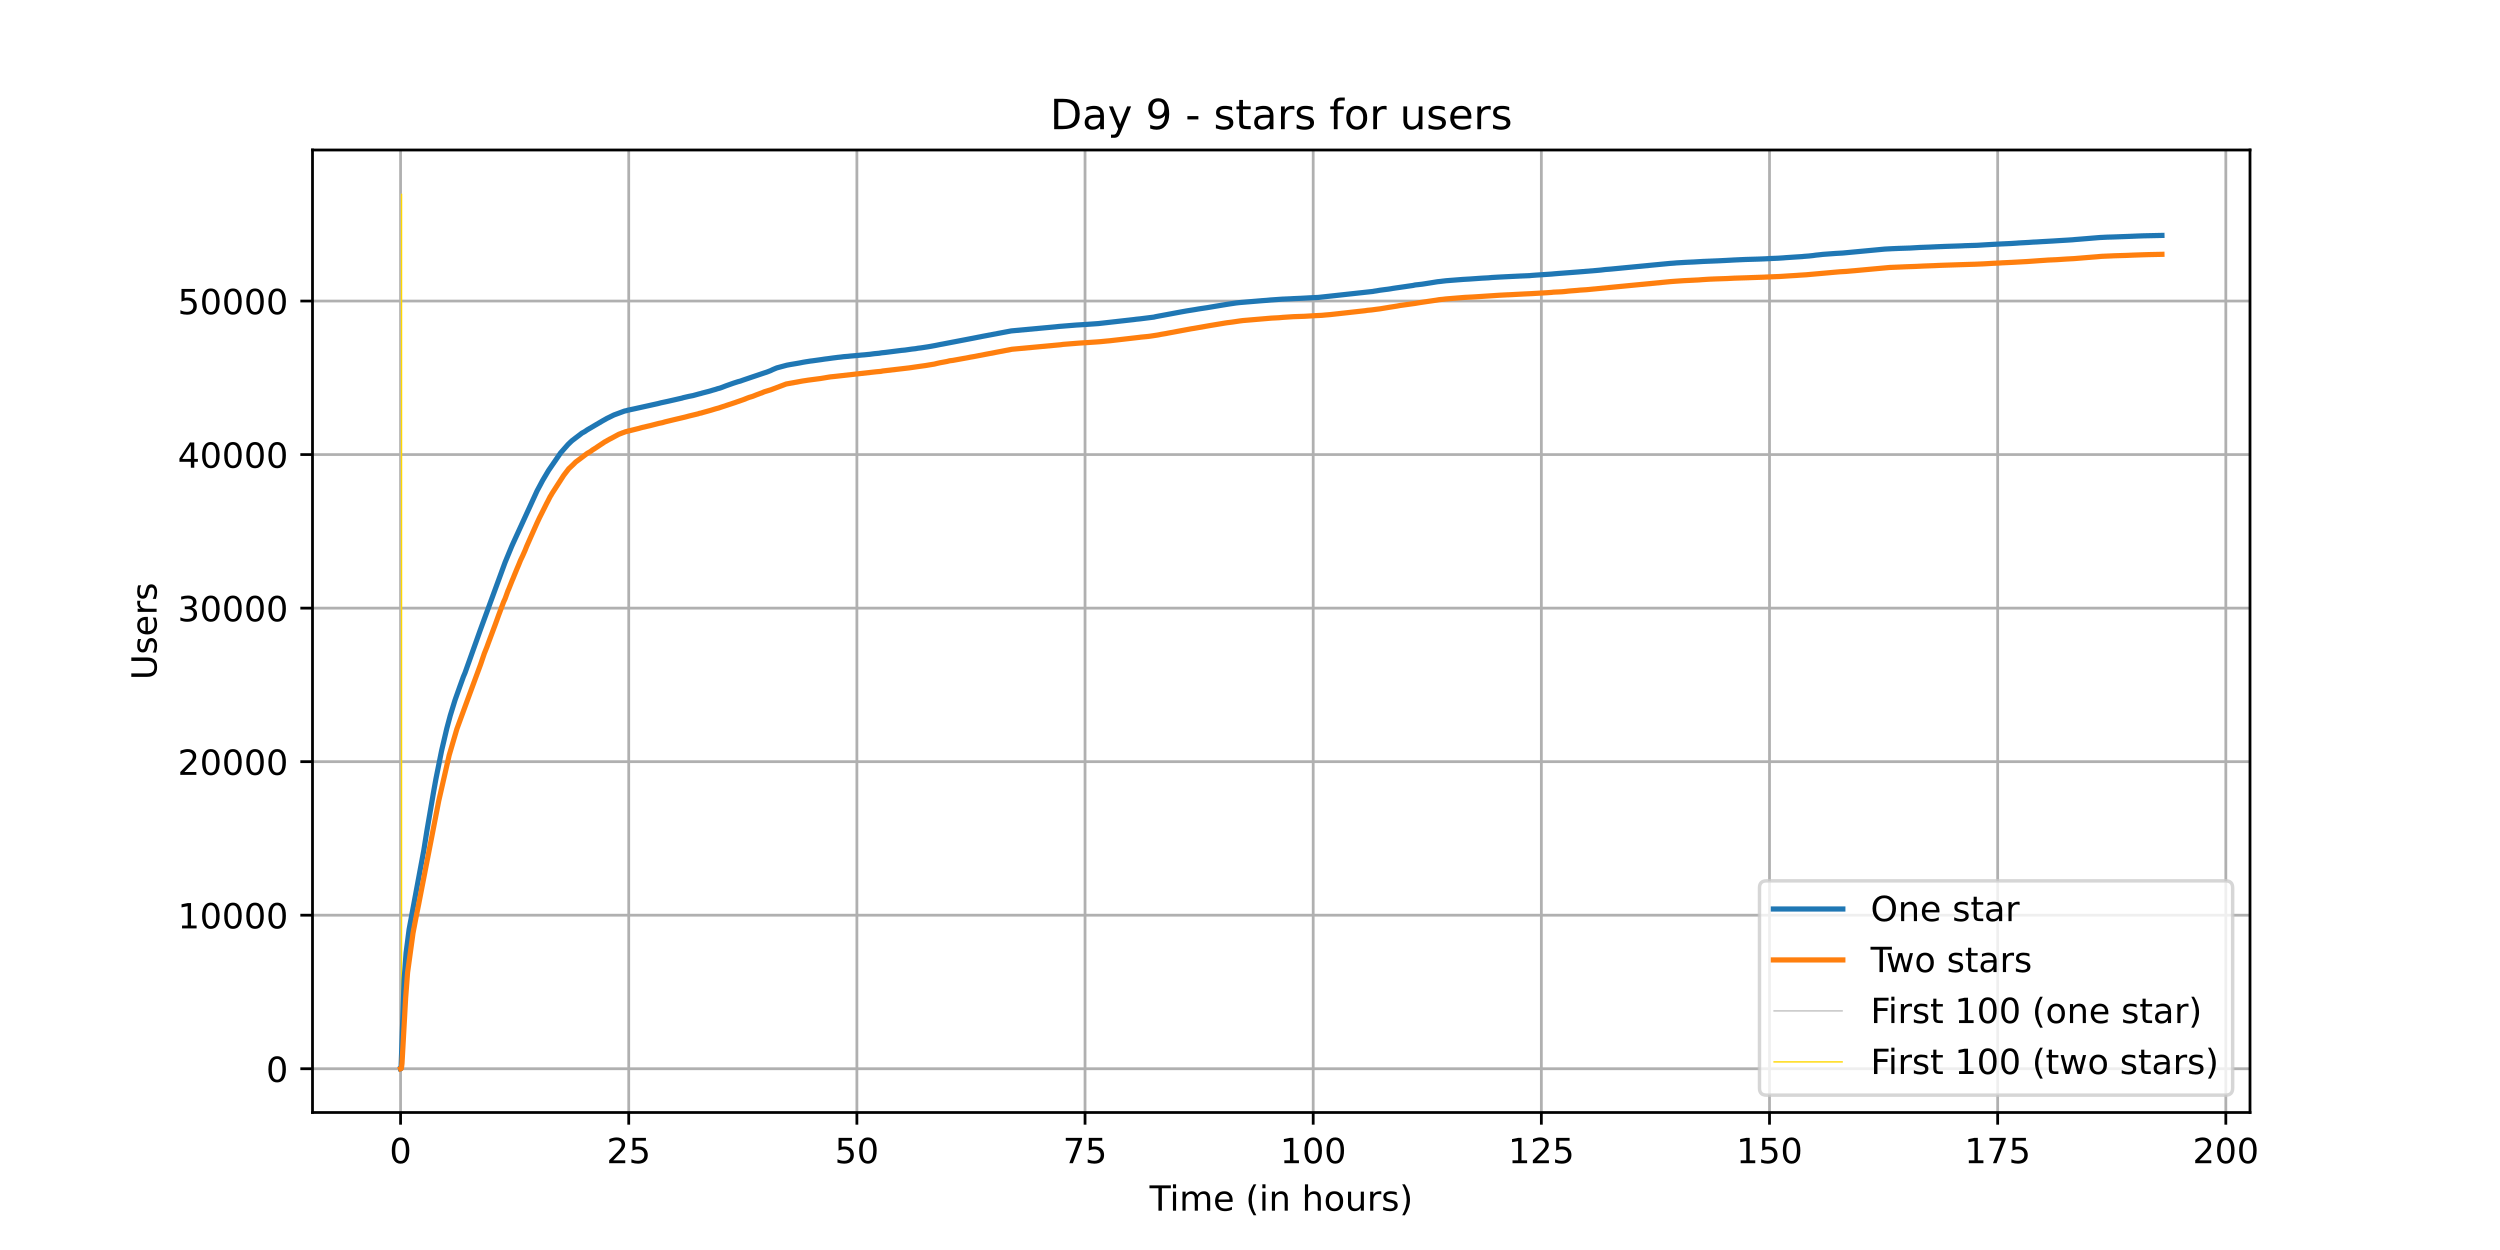 <?xml version="1.0" encoding="utf-8" standalone="no"?>
<!DOCTYPE svg PUBLIC "-//W3C//DTD SVG 1.1//EN"
  "http://www.w3.org/Graphics/SVG/1.1/DTD/svg11.dtd">
<!-- Created with matplotlib (https://matplotlib.org/) -->
<svg height="360pt" version="1.1" viewBox="0 0 720 360" width="720pt" xmlns="http://www.w3.org/2000/svg" xmlns:xlink="http://www.w3.org/1999/xlink">
 <defs>
  <style type="text/css">*{stroke-linecap:butt;stroke-linejoin:round;}</style>
 </defs>
 <g id="figure_1">
  <g id="patch_1">
   <path d="M 0 360 
L 720 360 
L 720 0 
L 0 0 
z
" style="fill:#ffffff;"/>
  </g>
  <g id="axes_1">
   <g id="patch_2">
    <path d="M 90 320.4 
L 648 320.4 
L 648 43.2 
L 90 43.2 
z
" style="fill:#ffffff;"/>
   </g>
   <g id="matplotlib.axis_1">
    <g id="xtick_1">
     <g id="line2d_1">
      <path clip-path="url(#p68b08cf55b)" d="M 115.364 320.4 
L 115.364 43.2 
" style="fill:none;stroke:#b0b0b0;stroke-linecap:square;stroke-width:0.8;"/>
     </g>
     <g id="line2d_2">
      <defs>
       <path d="M 0 0 
L 0 3.5 
" id="m37e5aebf66" style="stroke:#000000;stroke-width:0.8;"/>
      </defs>
      <g>
       <use style="stroke:#000000;stroke-width:0.8;" x="115.364" xlink:href="#m37e5aebf66" y="320.4"/>
      </g>
     </g>
     <g id="text_1">
      <!-- 0 -->
      <g transform="translate(112.182 334.998)scale(0.1 -0.1)">
       <defs>
        <path d="M 31.781 66.406 
Q 24.172 66.406 20.328 58.906 
Q 16.5 51.422 16.5 36.375 
Q 16.5 21.391 20.328 13.891 
Q 24.172 6.391 31.781 6.391 
Q 39.453 6.391 43.281 13.891 
Q 47.125 21.391 47.125 36.375 
Q 47.125 51.422 43.281 58.906 
Q 39.453 66.406 31.781 66.406 
z
M 31.781 74.219 
Q 44.047 74.219 50.516 64.516 
Q 56.984 54.828 56.984 36.375 
Q 56.984 17.969 50.516 8.266 
Q 44.047 -1.422 31.781 -1.422 
Q 19.531 -1.422 13.062 8.266 
Q 6.594 17.969 6.594 36.375 
Q 6.594 54.828 13.062 64.516 
Q 19.531 74.219 31.781 74.219 
z
" id="DejaVuSans-48"/>
       </defs>
       <use xlink:href="#DejaVuSans-48"/>
      </g>
     </g>
    </g>
    <g id="xtick_2">
     <g id="line2d_3">
      <path clip-path="url(#p68b08cf55b)" d="M 181.073 320.4 
L 181.073 43.2 
" style="fill:none;stroke:#b0b0b0;stroke-linecap:square;stroke-width:0.8;"/>
     </g>
     <g id="line2d_4">
      <g>
       <use style="stroke:#000000;stroke-width:0.8;" x="181.073" xlink:href="#m37e5aebf66" y="320.4"/>
      </g>
     </g>
     <g id="text_2">
      <!-- 25 -->
      <g transform="translate(174.71 334.998)scale(0.1 -0.1)">
       <defs>
        <path d="M 19.188 8.297 
L 53.609 8.297 
L 53.609 0 
L 7.328 0 
L 7.328 8.297 
Q 12.938 14.109 22.625 23.891 
Q 32.328 33.688 34.812 36.531 
Q 39.547 41.844 41.422 45.531 
Q 43.312 49.219 43.312 52.781 
Q 43.312 58.594 39.234 62.25 
Q 35.156 65.922 28.609 65.922 
Q 23.969 65.922 18.812 64.312 
Q 13.672 62.703 7.812 59.422 
L 7.812 69.391 
Q 13.766 71.781 18.938 73 
Q 24.125 74.219 28.422 74.219 
Q 39.75 74.219 46.484 68.547 
Q 53.219 62.891 53.219 53.422 
Q 53.219 48.922 51.531 44.891 
Q 49.859 40.875 45.406 35.406 
Q 44.188 33.984 37.641 27.219 
Q 31.109 20.453 19.188 8.297 
z
" id="DejaVuSans-50"/>
        <path d="M 10.797 72.906 
L 49.516 72.906 
L 49.516 64.594 
L 19.828 64.594 
L 19.828 46.734 
Q 21.969 47.469 24.109 47.828 
Q 26.266 48.188 28.422 48.188 
Q 40.625 48.188 47.75 41.5 
Q 54.891 34.812 54.891 23.391 
Q 54.891 11.625 47.562 5.094 
Q 40.234 -1.422 26.906 -1.422 
Q 22.312 -1.422 17.547 -0.641 
Q 12.797 0.141 7.719 1.703 
L 7.719 11.625 
Q 12.109 9.234 16.797 8.062 
Q 21.484 6.891 26.703 6.891 
Q 35.156 6.891 40.078 11.328 
Q 45.016 15.766 45.016 23.391 
Q 45.016 31 40.078 35.438 
Q 35.156 39.891 26.703 39.891 
Q 22.75 39.891 18.812 39.016 
Q 14.891 38.141 10.797 36.281 
z
" id="DejaVuSans-53"/>
       </defs>
       <use xlink:href="#DejaVuSans-50"/>
       <use x="63.623" xlink:href="#DejaVuSans-53"/>
      </g>
     </g>
    </g>
    <g id="xtick_3">
     <g id="line2d_5">
      <path clip-path="url(#p68b08cf55b)" d="M 246.782 320.4 
L 246.782 43.2 
" style="fill:none;stroke:#b0b0b0;stroke-linecap:square;stroke-width:0.8;"/>
     </g>
     <g id="line2d_6">
      <g>
       <use style="stroke:#000000;stroke-width:0.8;" x="246.782" xlink:href="#m37e5aebf66" y="320.4"/>
      </g>
     </g>
     <g id="text_3">
      <!-- 50 -->
      <g transform="translate(240.419 334.998)scale(0.1 -0.1)">
       <use xlink:href="#DejaVuSans-53"/>
       <use x="63.623" xlink:href="#DejaVuSans-48"/>
      </g>
     </g>
    </g>
    <g id="xtick_4">
     <g id="line2d_7">
      <path clip-path="url(#p68b08cf55b)" d="M 312.491 320.4 
L 312.491 43.2 
" style="fill:none;stroke:#b0b0b0;stroke-linecap:square;stroke-width:0.8;"/>
     </g>
     <g id="line2d_8">
      <g>
       <use style="stroke:#000000;stroke-width:0.8;" x="312.491" xlink:href="#m37e5aebf66" y="320.4"/>
      </g>
     </g>
     <g id="text_4">
      <!-- 75 -->
      <g transform="translate(306.128 334.998)scale(0.1 -0.1)">
       <defs>
        <path d="M 8.203 72.906 
L 55.078 72.906 
L 55.078 68.703 
L 28.609 0 
L 18.312 0 
L 43.219 64.594 
L 8.203 64.594 
z
" id="DejaVuSans-55"/>
       </defs>
       <use xlink:href="#DejaVuSans-55"/>
       <use x="63.623" xlink:href="#DejaVuSans-53"/>
      </g>
     </g>
    </g>
    <g id="xtick_5">
     <g id="line2d_9">
      <path clip-path="url(#p68b08cf55b)" d="M 378.2 320.4 
L 378.2 43.2 
" style="fill:none;stroke:#b0b0b0;stroke-linecap:square;stroke-width:0.8;"/>
     </g>
     <g id="line2d_10">
      <g>
       <use style="stroke:#000000;stroke-width:0.8;" x="378.2" xlink:href="#m37e5aebf66" y="320.4"/>
      </g>
     </g>
     <g id="text_5">
      <!-- 100 -->
      <g transform="translate(368.656 334.998)scale(0.1 -0.1)">
       <defs>
        <path d="M 12.406 8.297 
L 28.516 8.297 
L 28.516 63.922 
L 10.984 60.406 
L 10.984 69.391 
L 28.422 72.906 
L 38.281 72.906 
L 38.281 8.297 
L 54.391 8.297 
L 54.391 0 
L 12.406 0 
z
" id="DejaVuSans-49"/>
       </defs>
       <use xlink:href="#DejaVuSans-49"/>
       <use x="63.623" xlink:href="#DejaVuSans-48"/>
       <use x="127.246" xlink:href="#DejaVuSans-48"/>
      </g>
     </g>
    </g>
    <g id="xtick_6">
     <g id="line2d_11">
      <path clip-path="url(#p68b08cf55b)" d="M 443.909 320.4 
L 443.909 43.2 
" style="fill:none;stroke:#b0b0b0;stroke-linecap:square;stroke-width:0.8;"/>
     </g>
     <g id="line2d_12">
      <g>
       <use style="stroke:#000000;stroke-width:0.8;" x="443.909" xlink:href="#m37e5aebf66" y="320.4"/>
      </g>
     </g>
     <g id="text_6">
      <!-- 125 -->
      <g transform="translate(434.365 334.998)scale(0.1 -0.1)">
       <use xlink:href="#DejaVuSans-49"/>
       <use x="63.623" xlink:href="#DejaVuSans-50"/>
       <use x="127.246" xlink:href="#DejaVuSans-53"/>
      </g>
     </g>
    </g>
    <g id="xtick_7">
     <g id="line2d_13">
      <path clip-path="url(#p68b08cf55b)" d="M 509.618 320.4 
L 509.618 43.2 
" style="fill:none;stroke:#b0b0b0;stroke-linecap:square;stroke-width:0.8;"/>
     </g>
     <g id="line2d_14">
      <g>
       <use style="stroke:#000000;stroke-width:0.8;" x="509.618" xlink:href="#m37e5aebf66" y="320.4"/>
      </g>
     </g>
     <g id="text_7">
      <!-- 150 -->
      <g transform="translate(500.074 334.998)scale(0.1 -0.1)">
       <use xlink:href="#DejaVuSans-49"/>
       <use x="63.623" xlink:href="#DejaVuSans-53"/>
       <use x="127.246" xlink:href="#DejaVuSans-48"/>
      </g>
     </g>
    </g>
    <g id="xtick_8">
     <g id="line2d_15">
      <path clip-path="url(#p68b08cf55b)" d="M 575.327 320.4 
L 575.327 43.2 
" style="fill:none;stroke:#b0b0b0;stroke-linecap:square;stroke-width:0.8;"/>
     </g>
     <g id="line2d_16">
      <g>
       <use style="stroke:#000000;stroke-width:0.8;" x="575.327" xlink:href="#m37e5aebf66" y="320.4"/>
      </g>
     </g>
     <g id="text_8">
      <!-- 175 -->
      <g transform="translate(565.783 334.998)scale(0.1 -0.1)">
       <use xlink:href="#DejaVuSans-49"/>
       <use x="63.623" xlink:href="#DejaVuSans-55"/>
       <use x="127.246" xlink:href="#DejaVuSans-53"/>
      </g>
     </g>
    </g>
    <g id="xtick_9">
     <g id="line2d_17">
      <path clip-path="url(#p68b08cf55b)" d="M 641.036 320.4 
L 641.036 43.2 
" style="fill:none;stroke:#b0b0b0;stroke-linecap:square;stroke-width:0.8;"/>
     </g>
     <g id="line2d_18">
      <g>
       <use style="stroke:#000000;stroke-width:0.8;" x="641.036" xlink:href="#m37e5aebf66" y="320.4"/>
      </g>
     </g>
     <g id="text_9">
      <!-- 200 -->
      <g transform="translate(631.492 334.998)scale(0.1 -0.1)">
       <use xlink:href="#DejaVuSans-50"/>
       <use x="63.623" xlink:href="#DejaVuSans-48"/>
       <use x="127.246" xlink:href="#DejaVuSans-48"/>
      </g>
     </g>
    </g>
    <g id="text_10">
     <!-- Time (in hours) -->
     <g transform="translate(331.072 348.677)scale(0.1 -0.1)">
      <defs>
       <path d="M -0.297 72.906 
L 61.375 72.906 
L 61.375 64.594 
L 35.5 64.594 
L 35.5 0 
L 25.594 0 
L 25.594 64.594 
L -0.297 64.594 
z
" id="DejaVuSans-84"/>
       <path d="M 9.422 54.688 
L 18.406 54.688 
L 18.406 0 
L 9.422 0 
z
M 9.422 75.984 
L 18.406 75.984 
L 18.406 64.594 
L 9.422 64.594 
z
" id="DejaVuSans-105"/>
       <path d="M 52 44.188 
Q 55.375 50.25 60.062 53.125 
Q 64.75 56 71.094 56 
Q 79.641 56 84.281 50.016 
Q 88.922 44.047 88.922 33.016 
L 88.922 0 
L 79.891 0 
L 79.891 32.719 
Q 79.891 40.578 77.094 44.375 
Q 74.312 48.188 68.609 48.188 
Q 61.625 48.188 57.562 43.547 
Q 53.516 38.922 53.516 30.906 
L 53.516 0 
L 44.484 0 
L 44.484 32.719 
Q 44.484 40.625 41.703 44.406 
Q 38.922 48.188 33.109 48.188 
Q 26.219 48.188 22.156 43.531 
Q 18.109 38.875 18.109 30.906 
L 18.109 0 
L 9.078 0 
L 9.078 54.688 
L 18.109 54.688 
L 18.109 46.188 
Q 21.188 51.219 25.484 53.609 
Q 29.781 56 35.688 56 
Q 41.656 56 45.828 52.969 
Q 50 49.953 52 44.188 
z
" id="DejaVuSans-109"/>
       <path d="M 56.203 29.594 
L 56.203 25.203 
L 14.891 25.203 
Q 15.484 15.922 20.484 11.062 
Q 25.484 6.203 34.422 6.203 
Q 39.594 6.203 44.453 7.469 
Q 49.312 8.734 54.109 11.281 
L 54.109 2.781 
Q 49.266 0.734 44.188 -0.344 
Q 39.109 -1.422 33.891 -1.422 
Q 20.797 -1.422 13.156 6.188 
Q 5.516 13.812 5.516 26.812 
Q 5.516 40.234 12.766 48.109 
Q 20.016 56 32.328 56 
Q 43.359 56 49.781 48.891 
Q 56.203 41.797 56.203 29.594 
z
M 47.219 32.234 
Q 47.125 39.594 43.094 43.984 
Q 39.062 48.391 32.422 48.391 
Q 24.906 48.391 20.391 44.141 
Q 15.875 39.891 15.188 32.172 
z
" id="DejaVuSans-101"/>
       <path id="DejaVuSans-32"/>
       <path d="M 31 75.875 
Q 24.469 64.656 21.281 53.656 
Q 18.109 42.672 18.109 31.391 
Q 18.109 20.125 21.312 9.062 
Q 24.516 -2 31 -13.188 
L 23.188 -13.188 
Q 15.875 -1.703 12.234 9.375 
Q 8.594 20.453 8.594 31.391 
Q 8.594 42.281 12.203 53.312 
Q 15.828 64.359 23.188 75.875 
z
" id="DejaVuSans-40"/>
       <path d="M 54.891 33.016 
L 54.891 0 
L 45.906 0 
L 45.906 32.719 
Q 45.906 40.484 42.875 44.328 
Q 39.844 48.188 33.797 48.188 
Q 26.516 48.188 22.312 43.547 
Q 18.109 38.922 18.109 30.906 
L 18.109 0 
L 9.078 0 
L 9.078 54.688 
L 18.109 54.688 
L 18.109 46.188 
Q 21.344 51.125 25.703 53.562 
Q 30.078 56 35.797 56 
Q 45.219 56 50.047 50.172 
Q 54.891 44.344 54.891 33.016 
z
" id="DejaVuSans-110"/>
       <path d="M 54.891 33.016 
L 54.891 0 
L 45.906 0 
L 45.906 32.719 
Q 45.906 40.484 42.875 44.328 
Q 39.844 48.188 33.797 48.188 
Q 26.516 48.188 22.312 43.547 
Q 18.109 38.922 18.109 30.906 
L 18.109 0 
L 9.078 0 
L 9.078 75.984 
L 18.109 75.984 
L 18.109 46.188 
Q 21.344 51.125 25.703 53.562 
Q 30.078 56 35.797 56 
Q 45.219 56 50.047 50.172 
Q 54.891 44.344 54.891 33.016 
z
" id="DejaVuSans-104"/>
       <path d="M 30.609 48.391 
Q 23.391 48.391 19.188 42.75 
Q 14.984 37.109 14.984 27.297 
Q 14.984 17.484 19.156 11.844 
Q 23.344 6.203 30.609 6.203 
Q 37.797 6.203 41.984 11.859 
Q 46.188 17.531 46.188 27.297 
Q 46.188 37.016 41.984 42.703 
Q 37.797 48.391 30.609 48.391 
z
M 30.609 56 
Q 42.328 56 49.016 48.375 
Q 55.719 40.766 55.719 27.297 
Q 55.719 13.875 49.016 6.219 
Q 42.328 -1.422 30.609 -1.422 
Q 18.844 -1.422 12.172 6.219 
Q 5.516 13.875 5.516 27.297 
Q 5.516 40.766 12.172 48.375 
Q 18.844 56 30.609 56 
z
" id="DejaVuSans-111"/>
       <path d="M 8.5 21.578 
L 8.5 54.688 
L 17.484 54.688 
L 17.484 21.922 
Q 17.484 14.156 20.5 10.266 
Q 23.531 6.391 29.594 6.391 
Q 36.859 6.391 41.078 11.031 
Q 45.312 15.672 45.312 23.688 
L 45.312 54.688 
L 54.297 54.688 
L 54.297 0 
L 45.312 0 
L 45.312 8.406 
Q 42.047 3.422 37.719 1 
Q 33.406 -1.422 27.688 -1.422 
Q 18.266 -1.422 13.375 4.438 
Q 8.5 10.297 8.5 21.578 
z
M 31.109 56 
z
" id="DejaVuSans-117"/>
       <path d="M 41.109 46.297 
Q 39.594 47.172 37.812 47.578 
Q 36.031 48 33.891 48 
Q 26.266 48 22.188 43.047 
Q 18.109 38.094 18.109 28.812 
L 18.109 0 
L 9.078 0 
L 9.078 54.688 
L 18.109 54.688 
L 18.109 46.188 
Q 20.953 51.172 25.484 53.578 
Q 30.031 56 36.531 56 
Q 37.453 56 38.578 55.875 
Q 39.703 55.766 41.062 55.516 
z
" id="DejaVuSans-114"/>
       <path d="M 44.281 53.078 
L 44.281 44.578 
Q 40.484 46.531 36.375 47.5 
Q 32.281 48.484 27.875 48.484 
Q 21.188 48.484 17.844 46.438 
Q 14.5 44.391 14.5 40.281 
Q 14.5 37.156 16.891 35.375 
Q 19.281 33.594 26.516 31.984 
L 29.594 31.297 
Q 39.156 29.25 43.188 25.516 
Q 47.219 21.781 47.219 15.094 
Q 47.219 7.469 41.188 3.016 
Q 35.156 -1.422 24.609 -1.422 
Q 20.219 -1.422 15.453 -0.562 
Q 10.688 0.297 5.422 2 
L 5.422 11.281 
Q 10.406 8.688 15.234 7.391 
Q 20.062 6.109 24.812 6.109 
Q 31.156 6.109 34.562 8.281 
Q 37.984 10.453 37.984 14.406 
Q 37.984 18.062 35.516 20.016 
Q 33.062 21.969 24.703 23.781 
L 21.578 24.516 
Q 13.234 26.266 9.516 29.906 
Q 5.812 33.547 5.812 39.891 
Q 5.812 47.609 11.281 51.797 
Q 16.75 56 26.812 56 
Q 31.781 56 36.172 55.266 
Q 40.578 54.547 44.281 53.078 
z
" id="DejaVuSans-115"/>
       <path d="M 8.016 75.875 
L 15.828 75.875 
Q 23.141 64.359 26.781 53.312 
Q 30.422 42.281 30.422 31.391 
Q 30.422 20.453 26.781 9.375 
Q 23.141 -1.703 15.828 -13.188 
L 8.016 -13.188 
Q 14.5 -2 17.703 9.062 
Q 20.906 20.125 20.906 31.391 
Q 20.906 42.672 17.703 53.656 
Q 14.5 64.656 8.016 75.875 
z
" id="DejaVuSans-41"/>
      </defs>
      <use xlink:href="#DejaVuSans-84"/>
      <use x="57.959" xlink:href="#DejaVuSans-105"/>
      <use x="85.742" xlink:href="#DejaVuSans-109"/>
      <use x="183.154" xlink:href="#DejaVuSans-101"/>
      <use x="244.678" xlink:href="#DejaVuSans-32"/>
      <use x="276.465" xlink:href="#DejaVuSans-40"/>
      <use x="315.479" xlink:href="#DejaVuSans-105"/>
      <use x="343.262" xlink:href="#DejaVuSans-110"/>
      <use x="406.641" xlink:href="#DejaVuSans-32"/>
      <use x="438.428" xlink:href="#DejaVuSans-104"/>
      <use x="501.807" xlink:href="#DejaVuSans-111"/>
      <use x="562.988" xlink:href="#DejaVuSans-117"/>
      <use x="626.367" xlink:href="#DejaVuSans-114"/>
      <use x="667.48" xlink:href="#DejaVuSans-115"/>
      <use x="719.58" xlink:href="#DejaVuSans-41"/>
     </g>
    </g>
   </g>
   <g id="matplotlib.axis_2">
    <g id="ytick_1">
     <g id="line2d_19">
      <path clip-path="url(#p68b08cf55b)" d="M 90 307.8 
L 648 307.8 
" style="fill:none;stroke:#b0b0b0;stroke-linecap:square;stroke-width:0.8;"/>
     </g>
     <g id="line2d_20">
      <defs>
       <path d="M 0 0 
L -3.5 0 
" id="ma676ad595f" style="stroke:#000000;stroke-width:0.8;"/>
      </defs>
      <g>
       <use style="stroke:#000000;stroke-width:0.8;" x="90" xlink:href="#ma676ad595f" y="307.8"/>
      </g>
     </g>
     <g id="text_11">
      <!-- 0 -->
      <g transform="translate(76.638 311.599)scale(0.1 -0.1)">
       <use xlink:href="#DejaVuSans-48"/>
      </g>
     </g>
    </g>
    <g id="ytick_2">
     <g id="line2d_21">
      <path clip-path="url(#p68b08cf55b)" d="M 90 263.579 
L 648 263.579 
" style="fill:none;stroke:#b0b0b0;stroke-linecap:square;stroke-width:0.8;"/>
     </g>
     <g id="line2d_22">
      <g>
       <use style="stroke:#000000;stroke-width:0.8;" x="90" xlink:href="#ma676ad595f" y="263.579"/>
      </g>
     </g>
     <g id="text_12">
      <!-- 10000 -->
      <g transform="translate(51.188 267.378)scale(0.1 -0.1)">
       <use xlink:href="#DejaVuSans-49"/>
       <use x="63.623" xlink:href="#DejaVuSans-48"/>
       <use x="127.246" xlink:href="#DejaVuSans-48"/>
       <use x="190.869" xlink:href="#DejaVuSans-48"/>
       <use x="254.492" xlink:href="#DejaVuSans-48"/>
      </g>
     </g>
    </g>
    <g id="ytick_3">
     <g id="line2d_23">
      <path clip-path="url(#p68b08cf55b)" d="M 90 219.358 
L 648 219.358 
" style="fill:none;stroke:#b0b0b0;stroke-linecap:square;stroke-width:0.8;"/>
     </g>
     <g id="line2d_24">
      <g>
       <use style="stroke:#000000;stroke-width:0.8;" x="90" xlink:href="#ma676ad595f" y="219.358"/>
      </g>
     </g>
     <g id="text_13">
      <!-- 20000 -->
      <g transform="translate(51.188 223.157)scale(0.1 -0.1)">
       <use xlink:href="#DejaVuSans-50"/>
       <use x="63.623" xlink:href="#DejaVuSans-48"/>
       <use x="127.246" xlink:href="#DejaVuSans-48"/>
       <use x="190.869" xlink:href="#DejaVuSans-48"/>
       <use x="254.492" xlink:href="#DejaVuSans-48"/>
      </g>
     </g>
    </g>
    <g id="ytick_4">
     <g id="line2d_25">
      <path clip-path="url(#p68b08cf55b)" d="M 90 175.137 
L 648 175.137 
" style="fill:none;stroke:#b0b0b0;stroke-linecap:square;stroke-width:0.8;"/>
     </g>
     <g id="line2d_26">
      <g>
       <use style="stroke:#000000;stroke-width:0.8;" x="90" xlink:href="#ma676ad595f" y="175.137"/>
      </g>
     </g>
     <g id="text_14">
      <!-- 30000 -->
      <g transform="translate(51.188 178.937)scale(0.1 -0.1)">
       <defs>
        <path d="M 40.578 39.312 
Q 47.656 37.797 51.625 33 
Q 55.609 28.219 55.609 21.188 
Q 55.609 10.406 48.188 4.484 
Q 40.766 -1.422 27.094 -1.422 
Q 22.516 -1.422 17.656 -0.516 
Q 12.797 0.391 7.625 2.203 
L 7.625 11.719 
Q 11.719 9.328 16.594 8.109 
Q 21.484 6.891 26.812 6.891 
Q 36.078 6.891 40.938 10.547 
Q 45.797 14.203 45.797 21.188 
Q 45.797 27.641 41.281 31.266 
Q 36.766 34.906 28.719 34.906 
L 20.219 34.906 
L 20.219 43.016 
L 29.109 43.016 
Q 36.375 43.016 40.234 45.922 
Q 44.094 48.828 44.094 54.297 
Q 44.094 59.906 40.109 62.906 
Q 36.141 65.922 28.719 65.922 
Q 24.656 65.922 20.016 65.031 
Q 15.375 64.156 9.812 62.312 
L 9.812 71.094 
Q 15.438 72.656 20.344 73.438 
Q 25.25 74.219 29.594 74.219 
Q 40.828 74.219 47.359 69.109 
Q 53.906 64.016 53.906 55.328 
Q 53.906 49.266 50.438 45.094 
Q 46.969 40.922 40.578 39.312 
z
" id="DejaVuSans-51"/>
       </defs>
       <use xlink:href="#DejaVuSans-51"/>
       <use x="63.623" xlink:href="#DejaVuSans-48"/>
       <use x="127.246" xlink:href="#DejaVuSans-48"/>
       <use x="190.869" xlink:href="#DejaVuSans-48"/>
       <use x="254.492" xlink:href="#DejaVuSans-48"/>
      </g>
     </g>
    </g>
    <g id="ytick_5">
     <g id="line2d_27">
      <path clip-path="url(#p68b08cf55b)" d="M 90 130.916 
L 648 130.916 
" style="fill:none;stroke:#b0b0b0;stroke-linecap:square;stroke-width:0.8;"/>
     </g>
     <g id="line2d_28">
      <g>
       <use style="stroke:#000000;stroke-width:0.8;" x="90" xlink:href="#ma676ad595f" y="130.916"/>
      </g>
     </g>
     <g id="text_15">
      <!-- 40000 -->
      <g transform="translate(51.188 134.716)scale(0.1 -0.1)">
       <defs>
        <path d="M 37.797 64.312 
L 12.891 25.391 
L 37.797 25.391 
z
M 35.203 72.906 
L 47.609 72.906 
L 47.609 25.391 
L 58.016 25.391 
L 58.016 17.188 
L 47.609 17.188 
L 47.609 0 
L 37.797 0 
L 37.797 17.188 
L 4.891 17.188 
L 4.891 26.703 
z
" id="DejaVuSans-52"/>
       </defs>
       <use xlink:href="#DejaVuSans-52"/>
       <use x="63.623" xlink:href="#DejaVuSans-48"/>
       <use x="127.246" xlink:href="#DejaVuSans-48"/>
       <use x="190.869" xlink:href="#DejaVuSans-48"/>
       <use x="254.492" xlink:href="#DejaVuSans-48"/>
      </g>
     </g>
    </g>
    <g id="ytick_6">
     <g id="line2d_29">
      <path clip-path="url(#p68b08cf55b)" d="M 90 86.696 
L 648 86.696 
" style="fill:none;stroke:#b0b0b0;stroke-linecap:square;stroke-width:0.8;"/>
     </g>
     <g id="line2d_30">
      <g>
       <use style="stroke:#000000;stroke-width:0.8;" x="90" xlink:href="#ma676ad595f" y="86.696"/>
      </g>
     </g>
     <g id="text_16">
      <!-- 50000 -->
      <g transform="translate(51.188 90.495)scale(0.1 -0.1)">
       <use xlink:href="#DejaVuSans-53"/>
       <use x="63.623" xlink:href="#DejaVuSans-48"/>
       <use x="127.246" xlink:href="#DejaVuSans-48"/>
       <use x="190.869" xlink:href="#DejaVuSans-48"/>
       <use x="254.492" xlink:href="#DejaVuSans-48"/>
      </g>
     </g>
    </g>
    <g id="text_17">
     <!-- Users -->
     <g transform="translate(45.108 195.801)rotate(-90)scale(0.1 -0.1)">
      <defs>
       <path d="M 8.688 72.906 
L 18.609 72.906 
L 18.609 28.609 
Q 18.609 16.891 22.844 11.734 
Q 27.094 6.594 36.625 6.594 
Q 46.094 6.594 50.344 11.734 
Q 54.594 16.891 54.594 28.609 
L 54.594 72.906 
L 64.5 72.906 
L 64.5 27.391 
Q 64.5 13.141 57.438 5.859 
Q 50.391 -1.422 36.625 -1.422 
Q 22.797 -1.422 15.734 5.859 
Q 8.688 13.141 8.688 27.391 
z
" id="DejaVuSans-85"/>
      </defs>
      <use xlink:href="#DejaVuSans-85"/>
      <use x="73.193" xlink:href="#DejaVuSans-115"/>
      <use x="125.293" xlink:href="#DejaVuSans-101"/>
      <use x="186.816" xlink:href="#DejaVuSans-114"/>
      <use x="227.93" xlink:href="#DejaVuSans-115"/>
     </g>
    </g>
   </g>
   <g id="LineCollection_1">
    <path clip-path="url(#p68b08cf55b)" d="M 115.515 307.8 
L 115.515 55.8 
" style="fill:none;stroke:#c0c0c0;stroke-width:0.4;"/>
   </g>
   <g id="LineCollection_2">
    <path clip-path="url(#p68b08cf55b)" d="M 115.646 307.8 
L 115.646 55.8 
" style="fill:none;stroke:#ffd700;stroke-width:0.4;"/>
   </g>
   <g id="line2d_31">
    <path clip-path="url(#p68b08cf55b)" d="M 115.364 307.8 
L 115.429 307.796 
L 115.515 307.221 
L 115.689 302.454 
L 116.384 282.329 
L 116.948 274.471 
L 117.816 267.709 
L 122.071 244.803 
L 122.896 239.585 
L 124.893 227.942 
L 125.544 224.338 
L 127.193 216.13 
L 128.67 209.833 
L 129.668 206.101 
L 131.057 201.595 
L 132.403 197.805 
L 132.837 196.602 
L 133.445 194.913 
L 133.922 193.781 
L 137.959 182.465 
L 138.307 181.483 
L 145.476 161.933 
L 147.386 157.312 
L 147.82 156.343 
L 154.682 141.357 
L 155.594 139.655 
L 156.288 138.346 
L 157.982 135.493 
L 161.456 130.43 
L 163.584 128.016 
L 164.409 127.22 
L 164.799 126.87 
L 167.232 125.022 
L 167.58 124.743 
L 168.405 124.297 
L 169.056 123.841 
L 173.528 121.214 
L 173.962 120.971 
L 174.787 120.502 
L 175.438 120.188 
L 176.567 119.627 
L 176.828 119.503 
L 179.868 118.38 
L 180.432 118.269 
L 180.693 118.172 
L 181.909 117.907 
L 182.907 117.694 
L 189.484 116.235 
L 190.355 116.005 
L 191.489 115.766 
L 192.445 115.559 
L 196.439 114.643 
L 196.743 114.537 
L 198.35 114.166 
L 199.565 113.931 
L 200.347 113.715 
L 200.694 113.622 
L 201.215 113.476 
L 201.953 113.294 
L 202.213 113.206 
L 204.087 112.724 
L 204.695 112.552 
L 205.303 112.361 
L 206.171 112.118 
L 206.606 111.963 
L 207.344 111.773 
L 208.038 111.521 
L 209.081 111.114 
L 211.253 110.345 
L 212.555 109.925 
L 213.207 109.757 
L 213.988 109.474 
L 216.769 108.527 
L 217.203 108.382 
L 220.288 107.342 
L 220.548 107.267 
L 220.983 107.112 
L 221.939 106.741 
L 222.547 106.445 
L 223.199 106.17 
L 223.721 105.954 
L 226.632 105.171 
L 227.197 105.065 
L 227.675 104.976 
L 229.283 104.707 
L 230.151 104.556 
L 231.324 104.326 
L 232.15 104.185 
L 232.845 104.079 
L 233.322 103.999 
L 233.93 103.928 
L 236.711 103.539 
L 237.144 103.469 
L 237.839 103.371 
L 238.23 103.327 
L 239.924 103.093 
L 240.792 102.987 
L 241.182 102.933 
L 242.224 102.823 
L 242.919 102.726 
L 244.222 102.624 
L 244.787 102.558 
L 246.089 102.447 
L 247.044 102.363 
L 248.086 102.257 
L 248.954 102.191 
L 249.996 102.084 
L 250.517 102.04 
L 251.256 101.934 
L 251.863 101.855 
L 253.123 101.744 
L 253.904 101.611 
L 254.989 101.501 
L 259.634 100.913 
L 260.638 100.82 
L 262.639 100.532 
L 263.639 100.422 
L 264.42 100.285 
L 265.332 100.174 
L 267.286 99.873 
L 268.111 99.732 
L 269.413 99.493 
L 269.803 99.414 
L 270.846 99.201 
L 271.453 99.095 
L 279.962 97.459 
L 281.091 97.238 
L 281.656 97.123 
L 282.263 97.012 
L 282.871 96.884 
L 291.253 95.301 
L 303.932 94.129 
L 304.931 94.019 
L 309.967 93.612 
L 311.79 93.501 
L 314.872 93.293 
L 316.392 93.183 
L 326.598 92.029 
L 327.249 91.94 
L 328.335 91.83 
L 332.329 91.326 
L 332.763 91.215 
L 333.935 90.989 
L 334.283 90.928 
L 340.273 89.809 
L 341.706 89.552 
L 344.05 89.176 
L 344.701 89.066 
L 345.048 89.004 
L 345.743 88.893 
L 347.739 88.593 
L 349.346 88.323 
L 352.298 87.828 
L 354.034 87.545 
L 356.032 87.248 
L 357.03 87.138 
L 363.411 86.603 
L 364.843 86.497 
L 365.885 86.395 
L 369.233 86.161 
L 371.707 86.054 
L 372.445 86.01 
L 374.919 85.9 
L 377.22 85.771 
L 379.651 85.661 
L 395.412 83.932 
L 395.759 83.861 
L 396.454 83.759 
L 397.365 83.596 
L 398.928 83.388 
L 399.796 83.282 
L 400.491 83.176 
L 401.098 83.065 
L 401.793 82.959 
L 404.311 82.596 
L 406.135 82.327 
L 406.916 82.216 
L 407.567 82.066 
L 408.652 81.951 
L 409.608 81.84 
L 411.605 81.526 
L 413.993 81.141 
L 414.948 81.04 
L 415.555 80.96 
L 416.51 80.85 
L 421.33 80.474 
L 423.239 80.363 
L 426.669 80.12 
L 428.666 80.014 
L 429.664 79.921 
L 431.574 79.81 
L 433.701 79.7 
L 435.959 79.589 
L 438.043 79.488 
L 440.517 79.386 
L 440.908 79.342 
L 442.34 79.231 
L 445.424 79.028 
L 446.943 78.926 
L 447.463 78.873 
L 448.767 78.762 
L 453.113 78.435 
L 454.546 78.325 
L 459.842 77.891 
L 461.015 77.781 
L 462.361 77.617 
L 463.837 77.506 
L 480.859 75.87 
L 482.336 75.76 
L 482.857 75.711 
L 484.724 75.605 
L 485.505 75.556 
L 487.937 75.446 
L 490.499 75.295 
L 493.19 75.185 
L 495.015 75.11 
L 497.185 74.999 
L 499.532 74.871 
L 502.01 74.76 
L 502.708 74.729 
L 506.444 74.619 
L 508.137 74.553 
L 510.22 74.442 
L 512.044 74.367 
L 513.694 74.261 
L 514.214 74.212 
L 517.384 74 
L 518.99 73.898 
L 519.554 73.836 
L 520.987 73.726 
L 522.202 73.593 
L 522.94 73.482 
L 524.026 73.372 
L 524.981 73.261 
L 528.714 72.987 
L 530.669 72.877 
L 542.872 71.731 
L 545 71.621 
L 546.867 71.541 
L 550.168 71.431 
L 552.816 71.271 
L 555.769 71.161 
L 557.679 71.072 
L 560.327 70.962 
L 561.846 70.913 
L 565.058 70.807 
L 565.796 70.763 
L 569.4 70.652 
L 572.048 70.489 
L 574.045 70.378 
L 576.215 70.263 
L 578.604 70.153 
L 579.298 70.122 
L 580.863 70.02 
L 581.384 69.976 
L 583.424 69.865 
L 584.162 69.825 
L 585.725 69.715 
L 586.333 69.697 
L 588.113 69.587 
L 588.851 69.547 
L 591.197 69.414 
L 592.89 69.304 
L 595.366 69.158 
L 596.93 69.056 
L 597.495 68.998 
L 598.885 68.888 
L 604.747 68.406 
L 606.962 68.295 
L 608.351 68.26 
L 611.348 68.149 
L 613.042 68.087 
L 615.646 67.977 
L 617.296 67.919 
L 622.246 67.809 
L 622.636 67.8 
L 622.636 67.8 
" style="fill:none;stroke:#1f77b4;stroke-linecap:square;stroke-width:1.5;"/>
   </g>
   <g id="line2d_32">
    <path clip-path="url(#p68b08cf55b)" d="M 115.364 307.8 
L 115.559 307.72 
L 115.646 307.358 
L 115.776 306.252 
L 116.124 300.048 
L 116.818 287.516 
L 117.382 280.104 
L 118.945 268.74 
L 119.771 264.415 
L 120.595 260.324 
L 126.368 230.608 
L 129.364 217.505 
L 131.578 209.957 
L 135.051 200.467 
L 138.394 191.402 
L 139.482 188.205 
L 140.266 186.232 
L 140.613 185.268 
L 142.61 179.931 
L 143.609 177.163 
L 145.041 173.355 
L 145.476 172.409 
L 146.3 170.127 
L 146.474 169.756 
L 147.516 167.138 
L 147.777 166.55 
L 148.081 165.78 
L 148.905 163.777 
L 149.383 162.658 
L 149.904 161.371 
L 150.512 160.102 
L 151.206 158.537 
L 151.685 157.33 
L 152.683 155.065 
L 154.682 150.577 
L 155.376 149.1 
L 157.46 144.939 
L 157.721 144.452 
L 158.459 142.998 
L 158.72 142.6 
L 158.937 142.197 
L 162.324 136.935 
L 163.801 134.994 
L 165.017 133.853 
L 165.798 133.066 
L 166.623 132.455 
L 166.971 132.199 
L 169.186 130.523 
L 169.447 130.386 
L 170.055 130.036 
L 170.663 129.572 
L 171.227 129.227 
L 174.223 127.233 
L 174.483 127.109 
L 174.917 126.848 
L 175.655 126.432 
L 175.959 126.291 
L 178.13 125.115 
L 178.39 125.004 
L 178.912 124.81 
L 179.215 124.681 
L 179.519 124.584 
L 180.129 124.35 
L 182.082 123.863 
L 184.126 123.35 
L 184.431 123.249 
L 184.779 123.16 
L 185.039 123.089 
L 185.563 122.979 
L 186.302 122.798 
L 186.736 122.696 
L 187.214 122.59 
L 189.747 121.935 
L 190.79 121.723 
L 191.532 121.497 
L 194.268 120.834 
L 194.963 120.67 
L 196.482 120.312 
L 197.264 120.127 
L 197.958 119.945 
L 198.35 119.835 
L 201.085 119.176 
L 201.432 119.043 
L 201.997 118.941 
L 202.213 118.862 
L 203.87 118.398 
L 204.782 118.145 
L 205.868 117.809 
L 206.345 117.672 
L 207.04 117.491 
L 207.518 117.319 
L 211.817 115.899 
L 212.034 115.815 
L 213.815 115.2 
L 214.075 115.108 
L 215.161 114.674 
L 215.813 114.431 
L 216.334 114.281 
L 216.812 114.13 
L 217.942 113.675 
L 218.55 113.454 
L 218.941 113.299 
L 219.419 113.144 
L 220.07 112.852 
L 220.548 112.702 
L 221.549 112.397 
L 221.939 112.286 
L 226.415 110.593 
L 231.194 109.721 
L 231.932 109.611 
L 232.714 109.487 
L 235.929 109.063 
L 236.232 109.023 
L 239.142 108.541 
L 240.184 108.435 
L 240.575 108.395 
L 251.907 107.121 
L 252.471 107.059 
L 253.687 106.958 
L 254.251 106.838 
L 261.857 105.949 
L 263.9 105.649 
L 266.635 105.264 
L 267.503 105.114 
L 269.109 104.853 
L 269.847 104.667 
L 270.715 104.472 
L 271.627 104.309 
L 272.799 104.088 
L 273.493 103.906 
L 274.405 103.796 
L 278.963 102.969 
L 279.484 102.858 
L 280.309 102.721 
L 291.427 100.59 
L 305.409 99.29 
L 306.19 99.179 
L 310.878 98.808 
L 312.615 98.697 
L 315.61 98.498 
L 316.959 98.396 
L 317.525 98.339 
L 318.653 98.228 
L 319.652 98.136 
L 328.248 97.145 
L 328.508 97.101 
L 329.549 97.003 
L 330.679 96.893 
L 331.33 96.809 
L 333.371 96.495 
L 333.848 96.406 
L 334.37 96.296 
L 335.888 96.044 
L 336.279 95.96 
L 343.138 94.682 
L 343.832 94.576 
L 348.174 93.811 
L 349.78 93.541 
L 352.775 93.041 
L 353.47 92.935 
L 354.034 92.869 
L 354.859 92.763 
L 355.207 92.71 
L 357.117 92.427 
L 357.985 92.316 
L 358.506 92.272 
L 364.843 91.732 
L 366.102 91.622 
L 368.321 91.507 
L 369.536 91.396 
L 372.488 91.202 
L 375.744 91.091 
L 378.479 90.923 
L 380.692 90.817 
L 381.778 90.711 
L 383.124 90.6 
L 393.109 89.486 
L 393.847 89.371 
L 394.977 89.265 
L 396.584 89.053 
L 397.452 88.942 
L 400.23 88.482 
L 402.27 88.164 
L 403.225 87.982 
L 406.048 87.589 
L 407.654 87.368 
L 408.218 87.266 
L 409 87.138 
L 410.953 86.846 
L 411.257 86.802 
L 413.601 86.457 
L 414.47 86.306 
L 415.512 86.205 
L 416.424 86.094 
L 421.807 85.652 
L 424.021 85.541 
L 424.759 85.497 
L 426.365 85.391 
L 427.19 85.334 
L 428.882 85.223 
L 431.965 85.02 
L 434.092 84.909 
L 434.744 84.887 
L 437.044 84.763 
L 439.172 84.653 
L 441.082 84.564 
L 442.949 84.454 
L 445.38 84.312 
L 446.856 84.21 
L 447.42 84.14 
L 449.809 84.033 
L 450.807 83.941 
L 451.762 83.83 
L 452.636 83.759 
L 454.069 83.649 
L 455.067 83.551 
L 456.847 83.441 
L 481.207 81.093 
L 482.64 80.987 
L 483.422 80.934 
L 485.072 80.823 
L 487.069 80.726 
L 489.284 80.615 
L 490.195 80.54 
L 491.801 80.438 
L 492.278 80.407 
L 494.104 80.332 
L 497.359 80.222 
L 499.488 80.111 
L 503.012 80.001 
L 504.664 79.939 
L 507.876 79.828 
L 509.829 79.735 
L 512.608 79.625 
L 515.648 79.426 
L 517.427 79.32 
L 518.339 79.249 
L 520.162 79.138 
L 529.843 78.272 
L 531.797 78.161 
L 532.796 78.068 
L 534.099 77.958 
L 544.219 77.029 
L 546.911 76.918 
L 548.779 76.834 
L 551.861 76.724 
L 553.989 76.618 
L 556.984 76.507 
L 558.98 76.414 
L 562.324 76.304 
L 563.886 76.251 
L 567.359 76.14 
L 568.791 76.1 
L 571.353 75.99 
L 573.958 75.835 
L 576.084 75.733 
L 576.563 75.698 
L 578.821 75.592 
L 579.515 75.561 
L 581.905 75.428 
L 583.902 75.318 
L 587.419 75.065 
L 589.025 74.959 
L 589.849 74.897 
L 592.326 74.787 
L 595.28 74.592 
L 597.322 74.482 
L 602.663 74.044 
L 604.009 73.938 
L 604.531 73.889 
L 605.399 73.818 
L 608.004 73.708 
L 608.743 73.668 
L 612.434 73.558 
L 614.258 73.478 
L 617.426 73.367 
L 618.946 73.323 
L 622.636 73.244 
L 622.636 73.244 
" style="fill:none;stroke:#ff7f0e;stroke-linecap:square;stroke-width:1.5;"/>
   </g>
   <g id="patch_3">
    <path d="M 90 320.4 
L 90 43.2 
" style="fill:none;stroke:#000000;stroke-linecap:square;stroke-linejoin:miter;stroke-width:0.8;"/>
   </g>
   <g id="patch_4">
    <path d="M 648 320.4 
L 648 43.2 
" style="fill:none;stroke:#000000;stroke-linecap:square;stroke-linejoin:miter;stroke-width:0.8;"/>
   </g>
   <g id="patch_5">
    <path d="M 90 320.4 
L 648 320.4 
" style="fill:none;stroke:#000000;stroke-linecap:square;stroke-linejoin:miter;stroke-width:0.8;"/>
   </g>
   <g id="patch_6">
    <path d="M 90 43.2 
L 648 43.2 
" style="fill:none;stroke:#000000;stroke-linecap:square;stroke-linejoin:miter;stroke-width:0.8;"/>
   </g>
   <g id="text_18">
    <!-- Day 9 - stars for users -->
    <g transform="translate(302.426 37.2)scale(0.12 -0.12)">
     <defs>
      <path d="M 19.672 64.797 
L 19.672 8.109 
L 31.594 8.109 
Q 46.688 8.109 53.688 14.938 
Q 60.688 21.781 60.688 36.531 
Q 60.688 51.172 53.688 57.984 
Q 46.688 64.797 31.594 64.797 
z
M 9.812 72.906 
L 30.078 72.906 
Q 51.266 72.906 61.172 64.094 
Q 71.094 55.281 71.094 36.531 
Q 71.094 17.672 61.125 8.828 
Q 51.172 0 30.078 0 
L 9.812 0 
z
" id="DejaVuSans-68"/>
      <path d="M 34.281 27.484 
Q 23.391 27.484 19.188 25 
Q 14.984 22.516 14.984 16.5 
Q 14.984 11.719 18.141 8.906 
Q 21.297 6.109 26.703 6.109 
Q 34.188 6.109 38.703 11.406 
Q 43.219 16.703 43.219 25.484 
L 43.219 27.484 
z
M 52.203 31.203 
L 52.203 0 
L 43.219 0 
L 43.219 8.297 
Q 40.141 3.328 35.547 0.953 
Q 30.953 -1.422 24.312 -1.422 
Q 15.922 -1.422 10.953 3.297 
Q 6 8.016 6 15.922 
Q 6 25.141 12.172 29.828 
Q 18.359 34.516 30.609 34.516 
L 43.219 34.516 
L 43.219 35.406 
Q 43.219 41.609 39.141 45 
Q 35.062 48.391 27.688 48.391 
Q 23 48.391 18.547 47.266 
Q 14.109 46.141 10.016 43.891 
L 10.016 52.203 
Q 14.938 54.109 19.578 55.047 
Q 24.219 56 28.609 56 
Q 40.484 56 46.344 49.844 
Q 52.203 43.703 52.203 31.203 
z
" id="DejaVuSans-97"/>
      <path d="M 32.172 -5.078 
Q 28.375 -14.844 24.75 -17.812 
Q 21.141 -20.797 15.094 -20.797 
L 7.906 -20.797 
L 7.906 -13.281 
L 13.188 -13.281 
Q 16.891 -13.281 18.938 -11.516 
Q 21 -9.766 23.484 -3.219 
L 25.094 0.875 
L 2.984 54.688 
L 12.5 54.688 
L 29.594 11.922 
L 46.688 54.688 
L 56.203 54.688 
z
" id="DejaVuSans-121"/>
      <path d="M 10.984 1.516 
L 10.984 10.5 
Q 14.703 8.734 18.5 7.812 
Q 22.312 6.891 25.984 6.891 
Q 35.75 6.891 40.891 13.453 
Q 46.047 20.016 46.781 33.406 
Q 43.953 29.203 39.594 26.953 
Q 35.25 24.703 29.984 24.703 
Q 19.047 24.703 12.672 31.312 
Q 6.297 37.938 6.297 49.422 
Q 6.297 60.641 12.938 67.422 
Q 19.578 74.219 30.609 74.219 
Q 43.266 74.219 49.922 64.516 
Q 56.594 54.828 56.594 36.375 
Q 56.594 19.141 48.406 8.859 
Q 40.234 -1.422 26.422 -1.422 
Q 22.703 -1.422 18.891 -0.688 
Q 15.094 0.047 10.984 1.516 
z
M 30.609 32.422 
Q 37.25 32.422 41.125 36.953 
Q 45.016 41.5 45.016 49.422 
Q 45.016 57.281 41.125 61.844 
Q 37.25 66.406 30.609 66.406 
Q 23.969 66.406 20.094 61.844 
Q 16.219 57.281 16.219 49.422 
Q 16.219 41.5 20.094 36.953 
Q 23.969 32.422 30.609 32.422 
z
" id="DejaVuSans-57"/>
      <path d="M 4.891 31.391 
L 31.203 31.391 
L 31.203 23.391 
L 4.891 23.391 
z
" id="DejaVuSans-45"/>
      <path d="M 18.312 70.219 
L 18.312 54.688 
L 36.812 54.688 
L 36.812 47.703 
L 18.312 47.703 
L 18.312 18.016 
Q 18.312 11.328 20.141 9.422 
Q 21.969 7.516 27.594 7.516 
L 36.812 7.516 
L 36.812 0 
L 27.594 0 
Q 17.188 0 13.234 3.875 
Q 9.281 7.766 9.281 18.016 
L 9.281 47.703 
L 2.688 47.703 
L 2.688 54.688 
L 9.281 54.688 
L 9.281 70.219 
z
" id="DejaVuSans-116"/>
      <path d="M 37.109 75.984 
L 37.109 68.5 
L 28.516 68.5 
Q 23.688 68.5 21.797 66.547 
Q 19.922 64.594 19.922 59.516 
L 19.922 54.688 
L 34.719 54.688 
L 34.719 47.703 
L 19.922 47.703 
L 19.922 0 
L 10.891 0 
L 10.891 47.703 
L 2.297 47.703 
L 2.297 54.688 
L 10.891 54.688 
L 10.891 58.5 
Q 10.891 67.625 15.141 71.797 
Q 19.391 75.984 28.609 75.984 
z
" id="DejaVuSans-102"/>
     </defs>
     <use xlink:href="#DejaVuSans-68"/>
     <use x="77.002" xlink:href="#DejaVuSans-97"/>
     <use x="138.281" xlink:href="#DejaVuSans-121"/>
     <use x="197.461" xlink:href="#DejaVuSans-32"/>
     <use x="229.248" xlink:href="#DejaVuSans-57"/>
     <use x="292.871" xlink:href="#DejaVuSans-32"/>
     <use x="324.658" xlink:href="#DejaVuSans-45"/>
     <use x="360.742" xlink:href="#DejaVuSans-32"/>
     <use x="392.529" xlink:href="#DejaVuSans-115"/>
     <use x="444.629" xlink:href="#DejaVuSans-116"/>
     <use x="483.838" xlink:href="#DejaVuSans-97"/>
     <use x="545.117" xlink:href="#DejaVuSans-114"/>
     <use x="586.23" xlink:href="#DejaVuSans-115"/>
     <use x="638.33" xlink:href="#DejaVuSans-32"/>
     <use x="670.117" xlink:href="#DejaVuSans-102"/>
     <use x="705.322" xlink:href="#DejaVuSans-111"/>
     <use x="766.504" xlink:href="#DejaVuSans-114"/>
     <use x="807.617" xlink:href="#DejaVuSans-32"/>
     <use x="839.404" xlink:href="#DejaVuSans-117"/>
     <use x="902.783" xlink:href="#DejaVuSans-115"/>
     <use x="954.883" xlink:href="#DejaVuSans-101"/>
     <use x="1016.406" xlink:href="#DejaVuSans-114"/>
     <use x="1057.52" xlink:href="#DejaVuSans-115"/>
    </g>
   </g>
   <g id="legend_1">
    <g id="patch_7">
     <path d="M 508.734 315.4 
L 641 315.4 
Q 643 315.4 643 313.4 
L 643 255.688 
Q 643 253.688 641 253.688 
L 508.734 253.688 
Q 506.734 253.688 506.734 255.688 
L 506.734 313.4 
Q 506.734 315.4 508.734 315.4 
z
" style="fill:#ffffff;opacity:0.8;stroke:#cccccc;stroke-linejoin:miter;"/>
    </g>
    <g id="line2d_33">
     <path d="M 510.734 261.786 
L 530.734 261.786 
" style="fill:none;stroke:#1f77b4;stroke-linecap:square;stroke-width:1.5;"/>
    </g>
    <g id="line2d_34"/>
    <g id="text_19">
     <!-- One star -->
     <g transform="translate(538.734 265.286)scale(0.1 -0.1)">
      <defs>
       <path d="M 39.406 66.219 
Q 28.656 66.219 22.328 58.203 
Q 16.016 50.203 16.016 36.375 
Q 16.016 22.609 22.328 14.594 
Q 28.656 6.594 39.406 6.594 
Q 50.141 6.594 56.422 14.594 
Q 62.703 22.609 62.703 36.375 
Q 62.703 50.203 56.422 58.203 
Q 50.141 66.219 39.406 66.219 
z
M 39.406 74.219 
Q 54.734 74.219 63.906 63.938 
Q 73.094 53.656 73.094 36.375 
Q 73.094 19.141 63.906 8.859 
Q 54.734 -1.422 39.406 -1.422 
Q 24.031 -1.422 14.812 8.828 
Q 5.609 19.094 5.609 36.375 
Q 5.609 53.656 14.812 63.938 
Q 24.031 74.219 39.406 74.219 
z
" id="DejaVuSans-79"/>
      </defs>
      <use xlink:href="#DejaVuSans-79"/>
      <use x="78.711" xlink:href="#DejaVuSans-110"/>
      <use x="142.09" xlink:href="#DejaVuSans-101"/>
      <use x="203.613" xlink:href="#DejaVuSans-32"/>
      <use x="235.4" xlink:href="#DejaVuSans-115"/>
      <use x="287.5" xlink:href="#DejaVuSans-116"/>
      <use x="326.709" xlink:href="#DejaVuSans-97"/>
      <use x="387.988" xlink:href="#DejaVuSans-114"/>
     </g>
    </g>
    <g id="line2d_35">
     <path d="M 510.734 276.464 
L 530.734 276.464 
" style="fill:none;stroke:#ff7f0e;stroke-linecap:square;stroke-width:1.5;"/>
    </g>
    <g id="line2d_36"/>
    <g id="text_20">
     <!-- Two stars -->
     <g transform="translate(538.734 279.964)scale(0.1 -0.1)">
      <defs>
       <path d="M 4.203 54.688 
L 13.188 54.688 
L 24.422 12.016 
L 35.594 54.688 
L 46.188 54.688 
L 57.422 12.016 
L 68.609 54.688 
L 77.594 54.688 
L 63.281 0 
L 52.688 0 
L 40.922 44.828 
L 29.109 0 
L 18.5 0 
z
" id="DejaVuSans-119"/>
      </defs>
      <use xlink:href="#DejaVuSans-84"/>
      <use x="44.584" xlink:href="#DejaVuSans-119"/>
      <use x="126.371" xlink:href="#DejaVuSans-111"/>
      <use x="187.553" xlink:href="#DejaVuSans-32"/>
      <use x="219.34" xlink:href="#DejaVuSans-115"/>
      <use x="271.439" xlink:href="#DejaVuSans-116"/>
      <use x="310.648" xlink:href="#DejaVuSans-97"/>
      <use x="371.928" xlink:href="#DejaVuSans-114"/>
      <use x="413.041" xlink:href="#DejaVuSans-115"/>
     </g>
    </g>
    <g id="line2d_37">
     <path d="M 510.734 291.142 
L 530.734 291.142 
" style="fill:none;stroke:#c0c0c0;stroke-width:0.4;"/>
    </g>
    <g id="text_21">
     <!-- First 100 (one star) -->
     <g transform="translate(538.734 294.642)scale(0.1 -0.1)">
      <defs>
       <path d="M 9.812 72.906 
L 51.703 72.906 
L 51.703 64.594 
L 19.672 64.594 
L 19.672 43.109 
L 48.578 43.109 
L 48.578 34.812 
L 19.672 34.812 
L 19.672 0 
L 9.812 0 
z
" id="DejaVuSans-70"/>
      </defs>
      <use xlink:href="#DejaVuSans-70"/>
      <use x="50.27" xlink:href="#DejaVuSans-105"/>
      <use x="78.053" xlink:href="#DejaVuSans-114"/>
      <use x="119.166" xlink:href="#DejaVuSans-115"/>
      <use x="171.266" xlink:href="#DejaVuSans-116"/>
      <use x="210.475" xlink:href="#DejaVuSans-32"/>
      <use x="242.262" xlink:href="#DejaVuSans-49"/>
      <use x="305.885" xlink:href="#DejaVuSans-48"/>
      <use x="369.508" xlink:href="#DejaVuSans-48"/>
      <use x="433.131" xlink:href="#DejaVuSans-32"/>
      <use x="464.918" xlink:href="#DejaVuSans-40"/>
      <use x="503.932" xlink:href="#DejaVuSans-111"/>
      <use x="565.113" xlink:href="#DejaVuSans-110"/>
      <use x="628.492" xlink:href="#DejaVuSans-101"/>
      <use x="690.016" xlink:href="#DejaVuSans-32"/>
      <use x="721.803" xlink:href="#DejaVuSans-115"/>
      <use x="773.902" xlink:href="#DejaVuSans-116"/>
      <use x="813.111" xlink:href="#DejaVuSans-97"/>
      <use x="874.391" xlink:href="#DejaVuSans-114"/>
      <use x="915.504" xlink:href="#DejaVuSans-41"/>
     </g>
    </g>
    <g id="line2d_38">
     <path d="M 510.734 305.82 
L 530.734 305.82 
" style="fill:none;stroke:#ffd700;stroke-width:0.4;"/>
    </g>
    <g id="text_22">
     <!-- First 100 (two stars) -->
     <g transform="translate(538.734 309.32)scale(0.1 -0.1)">
      <use xlink:href="#DejaVuSans-70"/>
      <use x="50.27" xlink:href="#DejaVuSans-105"/>
      <use x="78.053" xlink:href="#DejaVuSans-114"/>
      <use x="119.166" xlink:href="#DejaVuSans-115"/>
      <use x="171.266" xlink:href="#DejaVuSans-116"/>
      <use x="210.475" xlink:href="#DejaVuSans-32"/>
      <use x="242.262" xlink:href="#DejaVuSans-49"/>
      <use x="305.885" xlink:href="#DejaVuSans-48"/>
      <use x="369.508" xlink:href="#DejaVuSans-48"/>
      <use x="433.131" xlink:href="#DejaVuSans-32"/>
      <use x="464.918" xlink:href="#DejaVuSans-40"/>
      <use x="503.932" xlink:href="#DejaVuSans-116"/>
      <use x="543.141" xlink:href="#DejaVuSans-119"/>
      <use x="624.928" xlink:href="#DejaVuSans-111"/>
      <use x="686.109" xlink:href="#DejaVuSans-32"/>
      <use x="717.896" xlink:href="#DejaVuSans-115"/>
      <use x="769.996" xlink:href="#DejaVuSans-116"/>
      <use x="809.205" xlink:href="#DejaVuSans-97"/>
      <use x="870.484" xlink:href="#DejaVuSans-114"/>
      <use x="911.598" xlink:href="#DejaVuSans-115"/>
      <use x="963.697" xlink:href="#DejaVuSans-41"/>
     </g>
    </g>
   </g>
  </g>
 </g>
 <defs>
  <clipPath id="p68b08cf55b">
   <rect height="277.2" width="558" x="90" y="43.2"/>
  </clipPath>
 </defs>
</svg>

